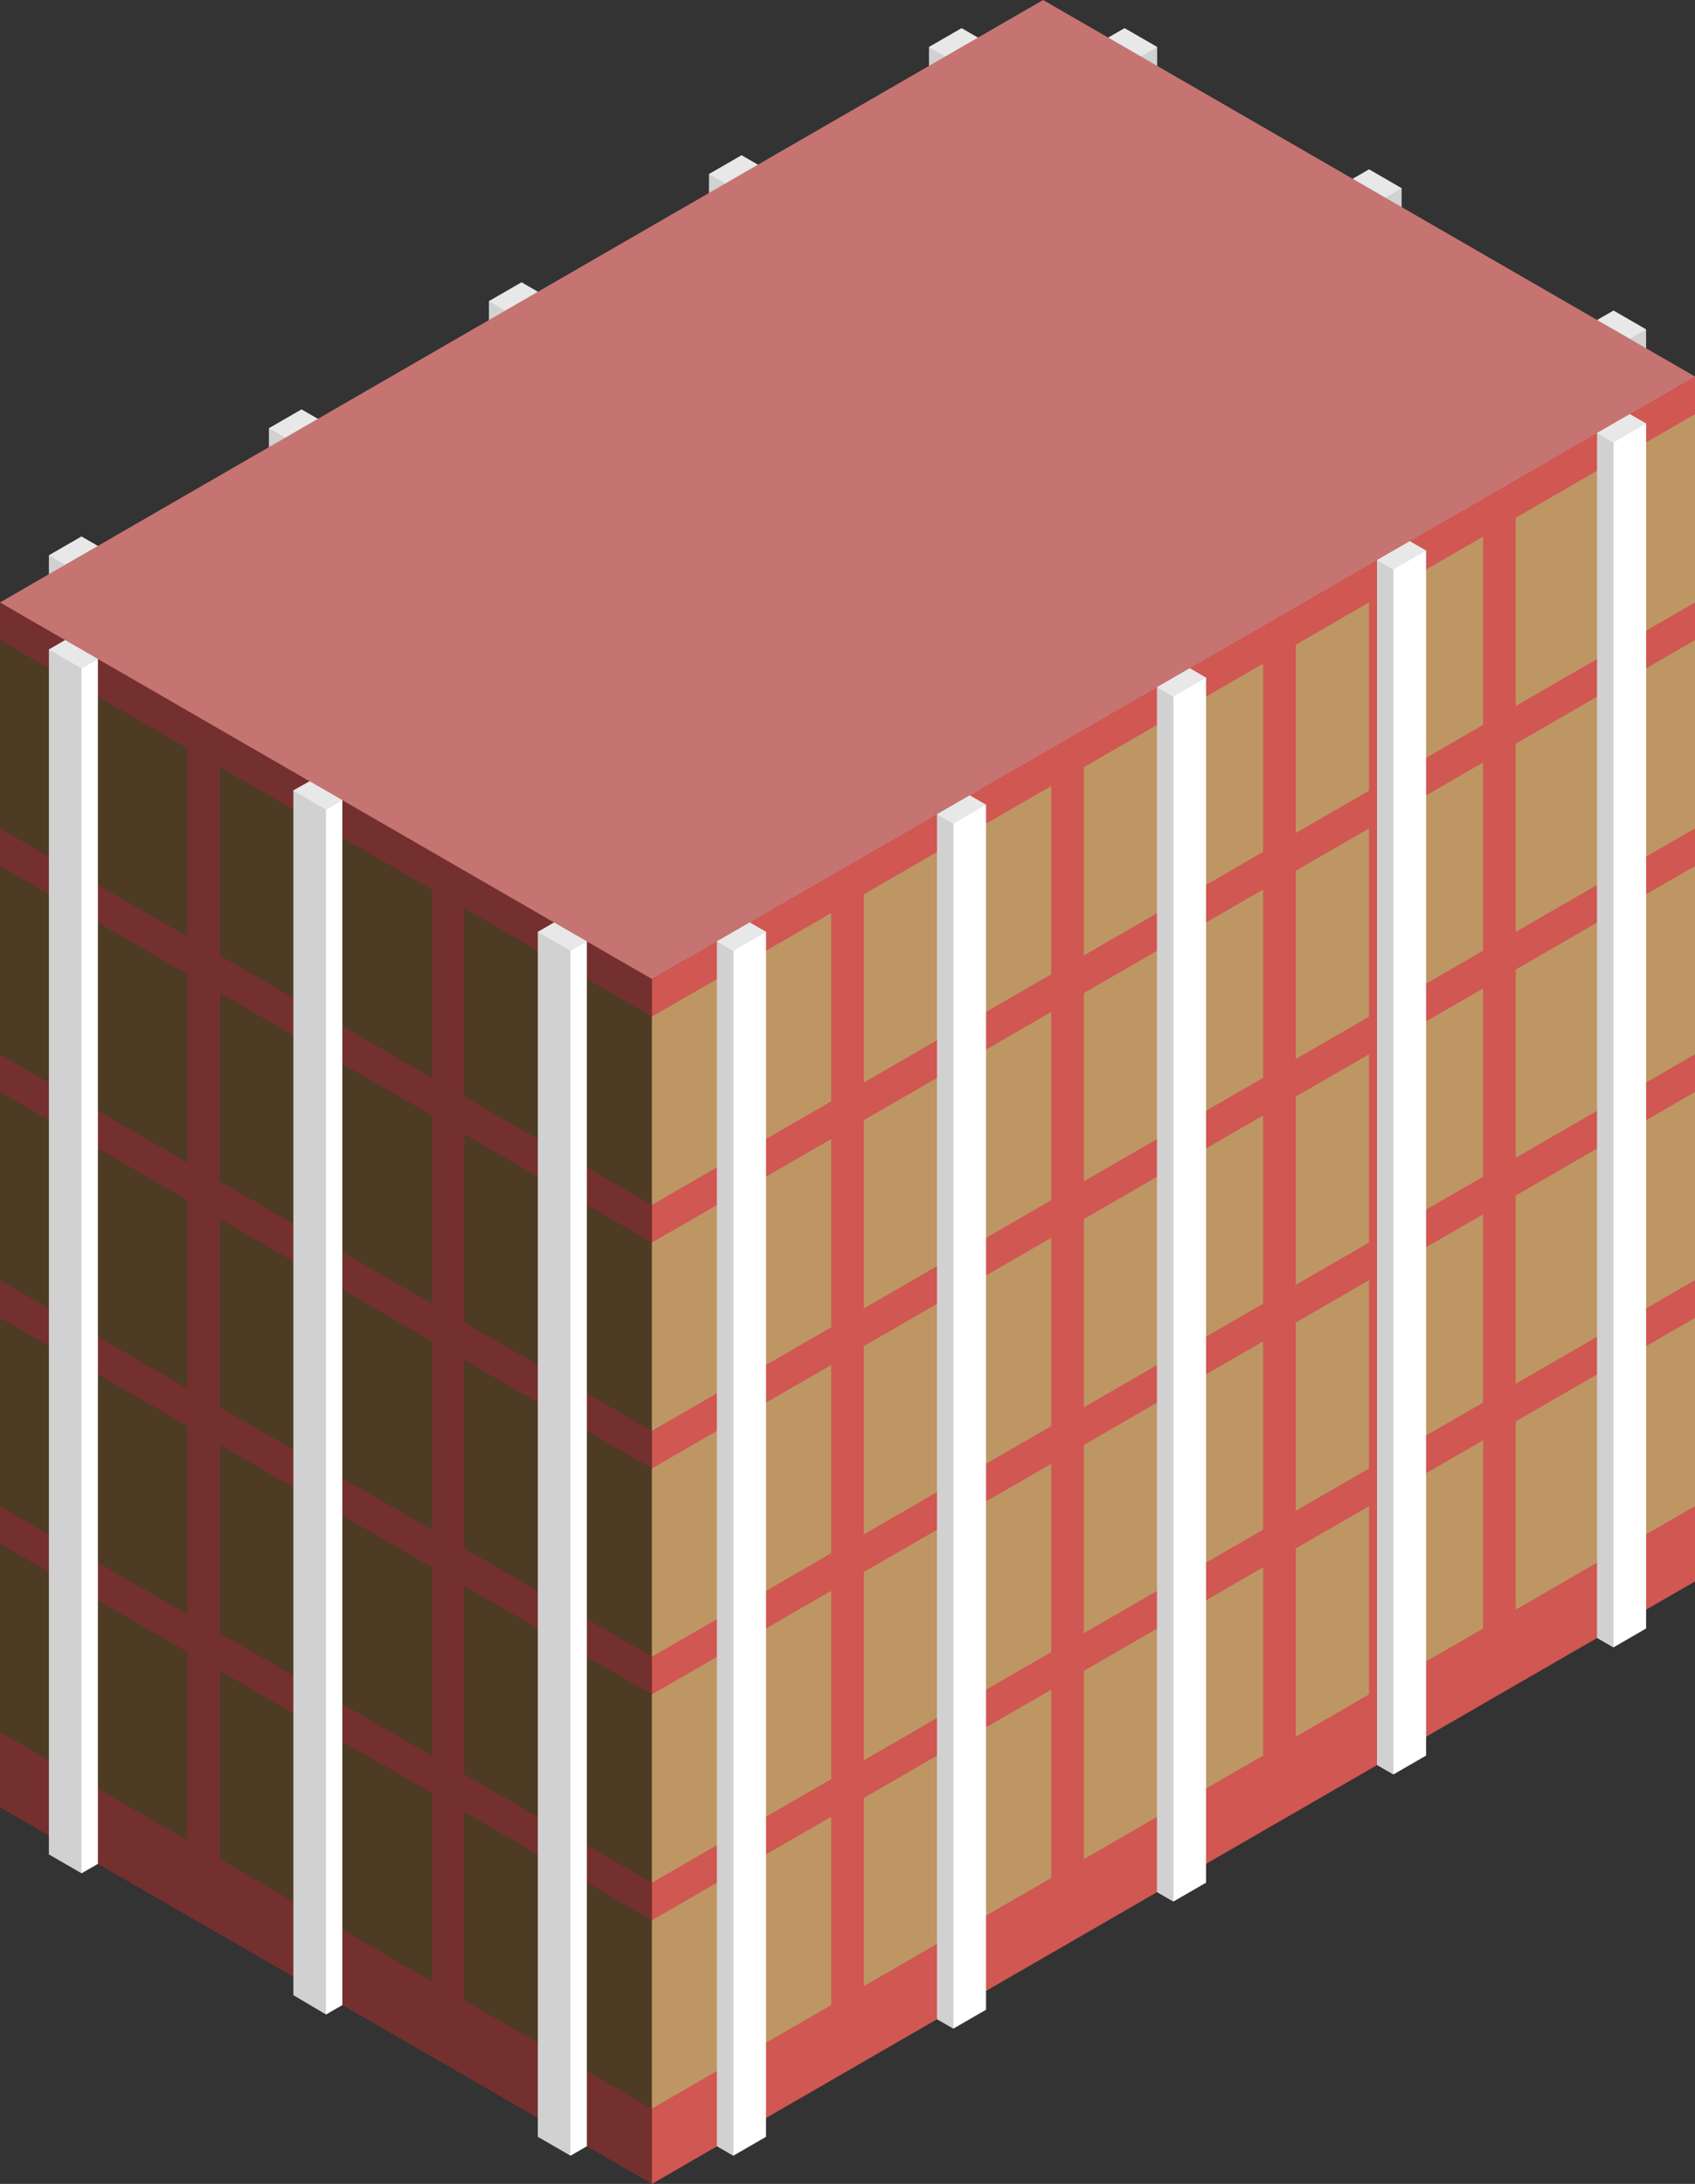 <svg id="Layer_1" data-name="Layer 1" xmlns="http://www.w3.org/2000/svg" viewBox="0 0 260 334.863">
  <rect x="0" y="0" width="260" height="334.863" fill="#333333" stroke="none"/>
  <defs>
    <style>
      .cls-1 {
        fill: #d1d1d1;
      }

      .cls-2 {
        fill: #e8e8e8;
      }

      .top-dark {
        fill: #c67471;
      }

      .exterior-L-prim {
        fill: #73302e;
      }

      .exterior-R-prim {
        fill: #d05752;
      }

      .window-L-prim {
        fill: #4d3b24;
      }

      .cls-3 {
        fill: #fff;
      }

      .window-R-prim {
        fill: #bd9664;
      }
    </style>
  </defs>
  <title>Artboard 17</title>
  <g id="Group">
    <g id="Group-2" data-name="Group">
      <path id="Path" class="cls-1" d="M150,8.66l-7.5,4.33V7.217l5-2.887L150,5.774Z"/>
      <path id="Path-2" data-name="Path" class="cls-2" d="M145,8.66l5-2.887L147.5,4.33l-5,2.887Z"/>
      <path id="Path-3" data-name="Path" class="cls-1" d="M170,8.66l7.5,4.33V7.217l-5-2.887L170,5.774Z"/>
      <path id="Path-4" data-name="Path" class="cls-2" d="M175,8.66l-5-2.887L172.5,4.33l5,2.887Z"/>
      <path id="Path-5" data-name="Path" class="cls-1" d="M245,51.962l7.5,4.33V50.518l-5-2.887L245,49.075Z"/>
      <path id="Path-6" data-name="Path" class="cls-2" d="M250,51.962l-5-2.887,2.5-1.443,5,2.887Z"/>
      <path id="Path-7" data-name="Path" class="cls-1" d="M207.5,30.311l7.5,4.33V28.868l-5-2.887-2.5,1.443Z"/>
      <path id="Path-8" data-name="Path" class="cls-2" d="M212.5,30.311l-5-2.887,2.5-1.443,5,2.887Z"/>
      <path id="Path-9" data-name="Path" class="cls-1" d="M116.25,28.146l-7.5,4.33V26.703l5-2.887,2.5,1.443Z"/>
      <path id="Path-10" data-name="Path" class="cls-2" d="M111.25,28.146l5-2.887-2.5-1.443-5,2.887Z"/>
      <path id="Path-11" data-name="Path" class="cls-1" d="M82.5,47.632l-7.5,4.33V46.188l5-2.887,2.5,1.443Z"/>
      <path id="Path-12" data-name="Path" class="cls-2" d="M77.5,47.631l5-2.887L80,43.301l-5,2.887Z"/>
      <path id="Path-13" data-name="Path" class="cls-1" d="M48.75,67.117l-7.5,4.33V65.674l5-2.887,2.5,1.443Z"/>
      <path id="Path-14" data-name="Path" class="cls-2" d="M43.75,67.117l5-2.887-2.5-1.443-5,2.887Z"/>
      <path id="Path-15" data-name="Path" class="cls-1" d="M15,86.603l-7.5,4.33V85.159l5-2.887L15,83.716Z"/>
      <path id="Path-16" data-name="Path" class="cls-2" d="M10,86.603l5-2.887-2.5-1.443-5,2.887Z"/>
    </g>
    <path id="anchor_0_150.111_260" class="top-dark" d="M100,161.658l160-92.376V57.735L160,0,0,92.376v11.547Z"/>
    <path id="Path-17" data-name="Path" class="exterior-L-prim" d="M105,331.977l-5,2.887L0,277.128V92.376l100,57.735,5-2.887Z"/>
    <path id="Path-18" data-name="Path" class="exterior-R-prim" d="M260,242.487l-160,92.376V150.111l160-92.376Z"/>
    <path id="Path-19" data-name="Path" class="window-L-prim" d="M85,176.092l-13.75-7.939V139.286L85,147.224Z"/>
    <path id="Path-20" data-name="Path" class="window-L-prim" d="M85,245.374l-13.75-7.939V208.568L85,216.506Z"/>
    <path id="Path-21" data-name="Path" class="window-L-prim" d="M85,210.733l-13.75-7.939V173.927L85,181.865Z"/>
    <path id="Path-22" data-name="Path" class="window-L-prim" d="M85,314.656l-13.75-7.939V277.85L85,285.788Z"/>
    <path id="Path-23" data-name="Path" class="window-L-prim" d="M85,280.015l-13.75-7.939V243.209L85,251.147Z"/>
    <path id="Path-24" data-name="Path" class="window-L-prim" d="M47.5,154.441l-13.75-7.939V117.635l13.75,7.939Z"/>
    <path id="Path-25" data-name="Path" class="window-L-prim" d="M47.5,223.723l-13.75-7.939V186.917l13.75,7.939Z"/>
    <path id="Path-26" data-name="Path" class="window-L-prim" d="M47.5,189.082l-13.75-7.939V152.276l13.75,7.939Z"/>
    <path id="Path-27" data-name="Path" class="window-L-prim" d="M47.5,293.005l-13.75-7.939V256.199l13.75,7.939Z"/>
    <path id="Path-28" data-name="Path" class="window-L-prim" d="M47.5,258.364l-13.75-7.939V221.558l13.75,7.939Z"/>
    <path id="Path-29" data-name="Path" class="window-L-prim" d="M10,132.791,0,127.017V98.15l10,5.774Z"/>
    <path id="Path-30" data-name="Path" class="window-L-prim" d="M10,202.073,0,196.299V167.432l10,5.774Z"/>
    <path id="Path-31" data-name="Path" class="window-L-prim" d="M10,167.432,0,161.658V132.791l10,5.774Z"/>
    <path id="Path-32" data-name="Path" class="window-L-prim" d="M10,271.355,0,265.581V236.714l10,5.774Z"/>
    <path id="Path-33" data-name="Path" class="window-L-prim" d="M10,236.714,0,230.94V202.073l10,5.774Z"/>
    <path id="Path-34" data-name="Path" class="window-L-prim" d="M100,184.752l-10-5.774V150.111l10,5.774Z"/>
    <path id="Path-35" data-name="Path" class="window-L-prim" d="M100,254.034l-10-5.774V219.393l10,5.774Z"/>
    <path id="Path-36" data-name="Path" class="window-L-prim" d="M100,219.393,90,213.62V184.752l10,5.774Z"/>
    <path id="Path-37" data-name="Path" class="window-L-prim" d="M100,323.316l-10-5.774V288.675l10,5.774Z"/>
    <path id="Path-38" data-name="Path" class="window-L-prim" d="M100,288.675l-10-5.774V254.034l10,5.774Z"/>
    <path id="Path-39" data-name="Path" class="window-L-prim" d="M66.25,165.267,52.5,157.328V128.46l13.75,7.939Z"/>
    <path id="Path-40" data-name="Path" class="window-L-prim" d="M66.25,234.549,52.5,226.61V197.743l13.75,7.939Z"/>
    <path id="Path-41" data-name="Path" class="window-L-prim" d="M66.25,199.908,52.5,191.969V163.101L66.25,171.04Z"/>
    <path id="Path-42" data-name="Path" class="window-L-prim" d="M66.25,303.831,52.5,295.892V267.025l13.75,7.939Z"/>
    <path id="Path-43" data-name="Path" class="window-L-prim" d="M66.25,269.19,52.5,261.251V232.383l13.75,7.939Z"/>
    <path id="Path-44" data-name="Path" class="window-L-prim" d="M28.75,143.616,15,135.677V106.81l13.75,7.939Z"/>
    <path id="Path-45" data-name="Path" class="window-L-prim" d="M28.75,212.898,15,204.959V176.092L28.75,184.03Z"/>
    <path id="Path-46" data-name="Path" class="window-L-prim" d="M28.75,178.257,15,170.318V141.451l13.75,7.939Z"/>
    <path id="Path-47" data-name="Path" class="window-L-prim" d="M28.75,282.18,15,274.241V245.374l13.75,7.939Z"/>
    <path id="Path-48" data-name="Path" class="window-L-prim" d="M28.75,247.539,15,239.6V210.733l13.75,7.939Z"/>
    <path id="Path-49" data-name="Path" class="cls-1" d="M87.5,330.533l-5-2.887V142.894l2.5-1.443,5,2.887V329.09Z"/>
    <path id="Path-50" data-name="Path" class="cls-1" d="M52.5,307.439,50,308.882l-5-2.951V121.179L47.5,119.8l5,2.887Z"/>
    <path id="Path-51" data-name="Path" class="cls-1" d="M12.5,287.232l-5-2.887V99.593L10,98.15l5,2.887V285.789Z"/>
    <path id="Path-52" data-name="Path" class="cls-3" d="M12.5,287.232l2.5-1.443V101.036L12.5,102.48Z"/>
    <path id="Path-53" data-name="Path" class="cls-3" d="M50,308.882l2.5-1.443V122.687L50,124.13Z"/>
    <path id="Path-54" data-name="Path" class="cls-3" d="M87.5,330.533,90,329.09V144.338l-2.5,1.443Z"/>
    <path id="Path-55" data-name="Path" class="window-R-prim" d="M115,176.092l12.5-7.217V140.007L115,147.224Z"/>
    <path id="Path-56" data-name="Path" class="window-R-prim" d="M115,245.374l12.5-7.217V209.29L115,216.506Z"/>
    <path id="Path-57" data-name="Path" class="window-R-prim" d="M115,314.656l12.5-7.217V278.572L115,285.788Z"/>
    <path id="Path-58" data-name="Path" class="window-R-prim" d="M115,210.733l12.5-7.217V174.649L115,181.865Z"/>
    <path id="Path-59" data-name="Path" class="window-R-prim" d="M115,280.015l12.5-7.217V243.93L115,251.147Z"/>
    <path id="Path-60" data-name="Path" class="window-R-prim" d="M215,118.357l12.5-7.217V82.272L215,89.489Z"/>
    <path id="Path-61" data-name="Path" class="window-R-prim" d="M215,187.639l12.5-7.217V151.554L215,158.771Z"/>
    <path id="Path-62" data-name="Path" class="window-R-prim" d="M215,256.921l12.5-7.217V220.837L215,228.053Z"/>
    <path id="Path-63" data-name="Path" class="window-R-prim" d="M215,152.998l12.5-7.217V116.913L215,124.13Z"/>
    <path id="Path-64" data-name="Path" class="window-R-prim" d="M215,222.28l12.5-7.217V186.196L215,193.412Z"/>
    <path id="Path-65" data-name="Path" class="window-R-prim" d="M150,155.885l11.25-6.495V120.522L150,127.017Z"/>
    <path id="Path-66" data-name="Path" class="window-R-prim" d="M150,225.167l11.25-6.495V189.804L150,196.299Z"/>
    <path id="Path-67" data-name="Path" class="window-R-prim" d="M150,294.449l11.25-6.495V259.086L150,265.581Z"/>
    <path id="Path-68" data-name="Path" class="window-R-prim" d="M150,190.526l11.25-6.495V155.163L150,161.658Z"/>
    <path id="Path-69" data-name="Path" class="window-R-prim" d="M150,259.808l11.25-6.495V224.445L150,230.94Z"/>
    <path id="Path-70" data-name="Path" class="window-R-prim" d="M182.5,137.121l11.25-6.495V101.758l-11.25,6.495Z"/>
    <path id="Path-71" data-name="Path" class="window-R-prim" d="M182.5,206.403l11.25-6.495V171.04l-11.25,6.495Z"/>
    <path id="Path-72" data-name="Path" class="window-R-prim" d="M182.5,275.685l11.25-6.495V240.322l-11.25,6.495Z"/>
    <path id="Path-73" data-name="Path" class="window-R-prim" d="M182.5,171.762l11.25-6.495V136.399l-11.25,6.495Z"/>
    <path id="Path-74" data-name="Path" class="window-R-prim" d="M182.5,241.044l11.25-6.495V205.681l-11.25,6.495Z"/>
    <path id="Path-75" data-name="Path" class="window-R-prim" d="M132.5,165.988l12.5-7.217V129.904l-12.5,7.217Z"/>
    <path id="Path-76" data-name="Path" class="window-R-prim" d="M132.5,235.27l12.5-7.217V199.186l-12.5,7.217Z"/>
    <path id="Path-77" data-name="Path" class="window-R-prim" d="M132.5,304.552l12.5-7.217V268.468l-12.5,7.217Z"/>
    <path id="Path-78" data-name="Path" class="window-R-prim" d="M132.5,200.629l12.5-7.217V164.545l-12.5,7.217Z"/>
    <path id="Path-79" data-name="Path" class="window-R-prim" d="M132.5,269.911l12.5-7.217V233.827l-12.5,7.217Z"/>
    <path id="Path-80" data-name="Path" class="window-R-prim" d="M232.5,108.253l12.5-7.217V72.169l-12.5,7.217Z"/>
    <path id="Path-81" data-name="Path" class="window-R-prim" d="M232.5,177.535l12.5-7.217V141.451l-12.5,7.217Z"/>
    <path id="Path-82" data-name="Path" class="window-R-prim" d="M232.5,246.817,245,239.6V210.733L232.5,217.95Z"/>
    <path id="Path-83" data-name="Path" class="window-R-prim" d="M232.5,142.894l12.5-7.217V106.81l-12.5,7.217Z"/>
    <path id="Path-84" data-name="Path" class="window-R-prim" d="M232.5,212.176l12.5-7.217V176.092l-12.5,7.217Z"/>
    <path id="Path-85" data-name="Path" class="window-R-prim" d="M250,98.15l10-5.774V63.509l-10,5.774Z"/>
    <path id="Path-86" data-name="Path" class="window-R-prim" d="M250,167.432l10-5.774V132.791l-10,5.774Z"/>
    <path id="Path-87" data-name="Path" class="window-R-prim" d="M250,236.714l10-5.774V202.073l-10,5.774Z"/>
    <path id="Path-88" data-name="Path" class="window-R-prim" d="M250,132.791l10-5.774V98.15l-10,5.774Z"/>
    <path id="Path-89" data-name="Path" class="window-R-prim" d="M250,202.073l10-5.774V167.432l-10,5.774Z"/>
    <path id="Path-90" data-name="Path" class="window-R-prim" d="M166.25,146.503l11.25-6.495V111.14l-11.25,6.495Z"/>
    <path id="Path-91" data-name="Path" class="window-R-prim" d="M166.25,215.785,177.5,209.29V180.422l-11.25,6.495Z"/>
    <path id="Path-92" data-name="Path" class="window-R-prim" d="M166.25,285.067l11.25-6.495V249.704l-11.25,6.495Z"/>
    <path id="Path-93" data-name="Path" class="window-R-prim" d="M166.25,181.144l11.25-6.495V145.781l-11.25,6.495Z"/>
    <path id="Path-94" data-name="Path" class="window-R-prim" d="M166.25,250.426l11.25-6.495V215.063l-11.25,6.495Z"/>
    <path id="Path-95" data-name="Path" class="window-R-prim" d="M198.75,127.739,210,121.244V92.376l-11.25,6.495Z"/>
    <path id="Path-96" data-name="Path" class="window-R-prim" d="M198.75,197.021,210,190.526V161.658l-11.25,6.495Z"/>
    <path id="Path-97" data-name="Path" class="window-R-prim" d="M198.75,266.303,210,259.808V230.94l-11.25,6.495Z"/>
    <path id="Path-98" data-name="Path" class="window-R-prim" d="M198.75,162.38,210,155.885V127.017l-11.25,6.495Z"/>
    <path id="Path-99" data-name="Path" class="window-R-prim" d="M198.75,231.662,210,225.167V196.299l-11.25,6.495Z"/>
    <path id="Path-100" data-name="Path" class="window-R-prim" d="M100,184.752l10-5.774V150.111l-10,5.774Z"/>
    <path id="Path-101" data-name="Path" class="window-R-prim" d="M100,254.034l10-5.774V219.393l-10,5.774Z"/>
    <path id="Path-102" data-name="Path" class="window-R-prim" d="M100,323.316l10-5.774V288.675l-10,5.774Z"/>
    <path id="Path-103" data-name="Path" class="window-R-prim" d="M100,219.393l10-5.774V184.752l-10,5.774Z"/>
    <path id="Path-104" data-name="Path" class="window-R-prim" d="M100,288.675l10-5.774V254.034l-10,5.774Z"/>
    <path id="Path-105" data-name="Path" class="cls-3" d="M250,63.509l-5,2.887V251.148l2.5,1.443,5-2.887V64.952Z"/>
    <path id="Path-106" data-name="Path" class="cls-1" d="M247.5,252.591l-2.5-1.443V66.395l2.5,1.443Z"/>
    <path id="Path-107" data-name="Path" class="cls-2" d="M247.5,67.839l5-2.887L250,63.509l-5,2.887Z"/>
    <path id="Path-108" data-name="Path" class="cls-3" d="M216.25,82.994l-5,2.887V270.633l2.5,1.443,5-2.887V84.438Z"/>
    <path id="Path-109" data-name="Path" class="cls-1" d="M213.75,272.076l-2.5-1.443V85.881l2.5,1.443Z"/>
    <path id="Path-110" data-name="Path" class="cls-2" d="M213.75,87.324l5-2.887-2.5-1.443-5,2.887Z"/>
    <path id="Path-111" data-name="Path" class="cls-3" d="M115,141.451l-5,2.887V329.09l2.5,1.443,5-2.887V142.894Z"/>
    <path id="Path-112" data-name="Path" class="cls-1" d="M112.5,330.533,110,329.09V144.338l2.5,1.443Z"/>
    <path id="Path-113" data-name="Path" class="cls-2" d="M112.5,145.781l5-2.887-2.5-1.443-5,2.887Z"/>
    <path id="Path-114" data-name="Path" class="cls-3" d="M182.5,102.48l-5,2.887V290.119l2.5,1.443,5-2.887V103.923Z"/>
    <path id="Path-115" data-name="Path" class="cls-1" d="M180,291.562l-2.5-1.443V105.367L180,106.81Z"/>
    <path id="Path-116" data-name="Path" class="cls-2" d="M180,106.81l5-2.887-2.5-1.443-5,2.887Z"/>
    <path id="Path-117" data-name="Path" class="cls-3" d="M148.75,121.965l-5,2.887V309.604l2.5,1.443,5-2.887V123.409Z"/>
    <path id="Path-118" data-name="Path" class="cls-1" d="M146.25,311.048l-2.5-1.443V124.852l2.5,1.443Z"/>
    <path id="Path-119" data-name="Path" class="cls-2" d="M146.25,126.295l5-2.887-2.5-1.443-5,2.887Z"/>
    <path id="Path-120" data-name="Path" class="cls-2" d="M87.5,145.781l-5-2.887,2.5-1.443,5,2.887Z"/>
    <path id="Path-121" data-name="Path" class="cls-2" d="M50,124.13l-5-2.887L47.5,119.8l5,2.887Z"/>
    <path id="Path-122" data-name="Path" class="cls-2" d="M12.5,102.48l-5-2.887L10,98.15l5,2.887Z"/>
  </g>
</svg>
